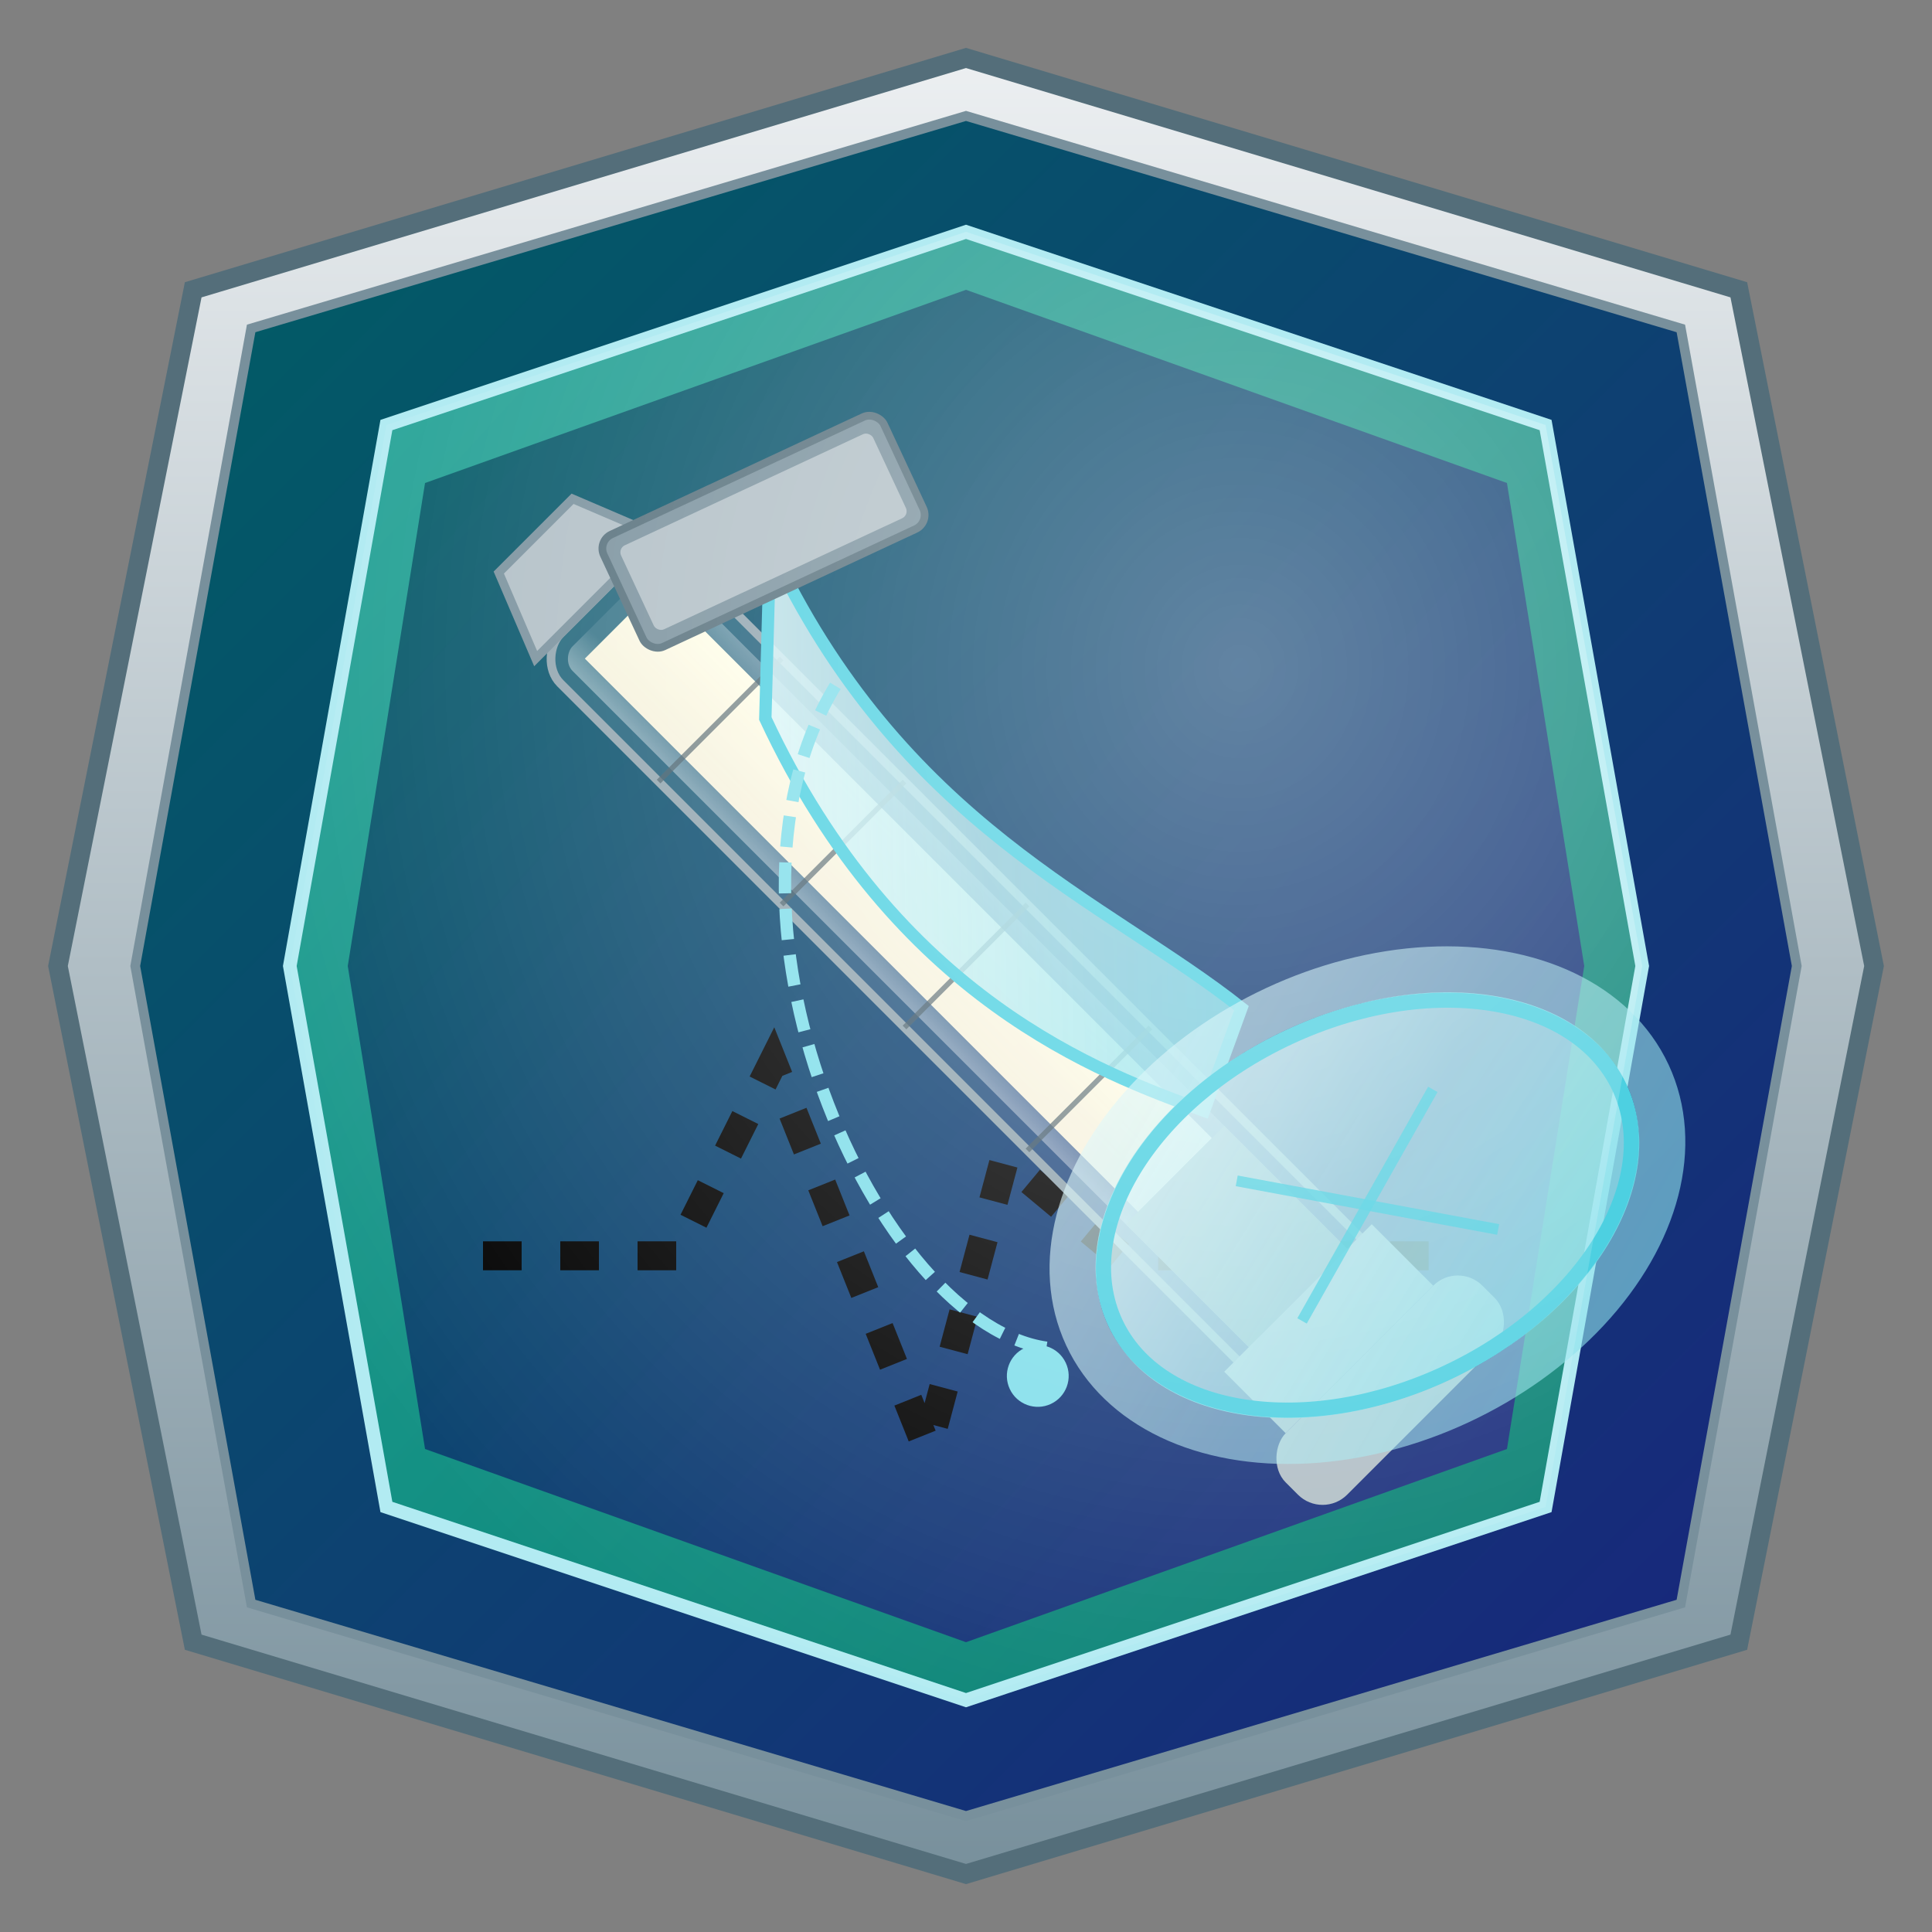 <svg width="100" height="100" viewBox="0 0 100 100" xmlns="http://www.w3.org/2000/svg" xmlns:xlink="http://www.w3.org/1999/xlink">

  <rect x="0" y="0" width="100" height="100" fill="#808080" stroke="none"/>

  <defs>
    <!-- Base gradient for the main badge - Deep Teal/Blue -->
    <linearGradient id="anesHDBadgeBase" x1="0%" y1="0%" x2="100%" y2="100%">
      <stop offset="0%" style="stop-color:#006064; stop-opacity:1" /> <!-- Dark Cyan -->
      <stop offset="100%" style="stop-color:#1A237E; stop-opacity:1" /> <!-- Indigo -->
    </linearGradient>
    <!-- Inner panel gradient - Lighter Teal -->
    <linearGradient id="anesHDFacet" x1="0%" y1="0%" x2="100%" y2="100%">
       <stop offset="0%" style="stop-color:#26A69A; stop-opacity:1" /> <!-- Medium Teal -->
       <stop offset="100%" style="stop-color:#00796B; stop-opacity:1" /> <!-- Teal -->
    </linearGradient>
    <!-- Border gradient - Bright Silver/Steel -->
    <linearGradient id="anesHDBorder" x1="0%" y1="0%" x2="0%" y2="100%">
      <stop offset="0%" style="stop-color:#ECEFF1; stop-opacity:1" /> <!-- Brightest silver -->
      <stop offset="50%" style="stop-color:#B0BEC5; stop-opacity:1" />
      <stop offset="100%" style="stop-color:#78909C; stop-opacity:1" /> <!-- Darker silver -->
    </linearGradient>
    <!-- Syringe Plastic gradient - Clear with highlights -->
    <linearGradient id="syringePlasticGradient" x1="0%" y1="0%" x2="0%" y2="100%">
       <stop offset="0%" style="stop-color:white; stop-opacity:0.3;" />
       <stop offset="30%" style="stop-color:white; stop-opacity:0.1;" />
       <stop offset="70%" style="stop-color:white; stop-opacity:0.1;" />
       <stop offset="100%" style="stop-color:white; stop-opacity:0.4;" />
    </linearGradient>
     <!-- Syringe Plunger/Liquid (Propofol White) -->
     <linearGradient id="syringeLiquidGradient" x1="0%" y1="0%" x2="0%" y2="100%">
       <stop offset="0%" style="stop-color:#FFFDE7; stop-opacity:1" /> <!-- Creamy white -->
       <stop offset="100%" style="stop-color:#FFF8E1; stop-opacity:0.95" />
     </linearGradient>
    <!-- LMA Material Gradient - Soft Silicone/Plastic -->
    <linearGradient id="lmaMaterialGradient" x1="0%" y1="0%" x2="100%" y2="100%">
       <stop offset="0%" style="stop-color:#E0F7FA; stop-opacity:0.9" /> <!-- Very Light Cyan -->
       <stop offset="50%" style="stop-color:#B2EBF2; stop-opacity:0.8" /> <!-- Light Cyan -->
       <stop offset="100%" style="stop-color:#80DEEA; stop-opacity:0.9" /> <!-- Cyan -->
    </linearGradient>
    <!-- Highlight effect -->
    <radialGradient id="anesHighlightShine" cx="70%" cy="30%" r="80%">
        <stop offset="0%" style="stop-color:white; stop-opacity:0.35;"/>
        <stop offset="100%" style="stop-color:white; stop-opacity:0;"/>
    </radialGradient>
     <!-- Subtle Waveform Color -->
    <color id="waveformColor">#80DEEA</color> <!-- Cyan -->
  </defs>

  <!-- Badge Structure -->
  <g>
    <!-- Outermost Border -->
    <path d="M 50,3 L 90,15 L 97,50 L 90,85 L 50,97 L 10,85 L 3,50 L 10,15 Z"
          fill="url(#anesHDBorder)" stroke="#546E7A" stroke-width="1"/>
    <!-- Mid Layer Border -->
     <path d="M 50,6 L 87,17 L 93,50 L 87,83 L 50,94 L 13,83 L 7,50 L 13,17 Z"
          fill="url(#anesHDBadgeBase)" stroke="#78909C" stroke-width="0.5"/>
    <!-- Inner Panel Layer -->
    <path d="M 50,12
             L 80,22 L 85,50 L 80,78 L 50,88 L 20,78 L 15,50 L 20,22 Z"
          fill="url(#anesHDFacet)" stroke="#B2EBF2" stroke-width="0.7"/>
     <!-- Innermost Base -->
      <path d="M 50,15
             L 78,25 L 82,50 L 78,75 L 50,85 L 22,75 L 18,50 L 22,25 Z"
          fill="url(#anesHDBadgeBase)" />
  </g>

  <!-- Subtle Background Waveform -->
   <path d="M 25 65 L 35 65 L 40 55 L 48 75 L 52 60 L 58 65 L 75 65"
          stroke="#waveformColor" stroke-width="1.5" fill="none" opacity="0.3" stroke-dasharray="2 2"/>

  <!-- Central Symbol: Detailed LMA + Syringe -->
  <g transform="translate(0, 0)"> <!-- Adjust position slightly if needed -->

     <!-- Detailed Syringe -->
     <g transform="translate(50 50) rotate(45) scale(0.9)"> <!-- Position, rotate, and scale -->
         <!-- Barrel -->
         <rect x="-30" y="-5" width="60" height="10" rx="2" ry="2" fill="#FFFFFF" fill-opacity="0.1" stroke="#90A4AE" stroke-width="0.5"/>
         <rect x="-29" y="-4" width="58" height="8" rx="1" ry="1" fill="url(#syringePlasticGradient)"/>
         <!-- Liquid/Plunger inside barrel -->
         <rect x="-28" y="-3" width="45" height="6" fill="url(#syringeLiquidGradient)"/>
          <!-- Measurement Lines -->
         <g stroke="#455A64" stroke-width="0.3" opacity="0.7">
            <line x1="-20" y1="-5" x2="-20" y2="5"/> <line x1="-10" y1="-5" x2="-10" y2="5"/> <line x1="0" y1="-5" x2="0" y2="5"/> <line x1="10" y1="-5" x2="10" y2="5"/>
         </g>
         <!-- Plunger End -->
         <rect x="17" y="-4" width="10" height="8" fill="#78909C"/> <!-- Rubber part -->
          <rect x="27" y="-6" width="5" height="12" fill="#B0BEC5"/> <!-- Stem -->
          <rect x="32" y="-8" width="5" height="16" rx="2" ry="2" fill="#B0BEC5"/> <!-- Thumb push -->
         <!-- Tip / Luer Lock -->
         <path d="M -30,-5 L -35,-3 L -35,3 L -30,5 Z" fill="#B0BEC5" stroke="#78909C" stroke-width="0.5"/>
     </g>

      <!-- Detailed LMA (Laryngeal Mask Airway) -->
       <g transform="translate(50 50) rotate(-25) scale(0.8)"> <!-- Position, rotate, and scale -->
          <!-- Tube -->
          <path d="M 0,-30 C 0,-10 10,0 15,10 L 10,15 C 5,10 -5,0 -5,-20 Z" fill="url(#lmaMaterialGradient)" stroke="#4DD0E1" stroke-width="0.8"/>
          <!-- Connector Port -->
          <rect x="-10" y="-35" width="20" height="8" rx="1" ry="1" fill="#78909C" stroke="#546E7A" stroke-width="0.5"/>
          <rect x="-9" y="-34" width="18" height="6" rx="0.5" ry="0.5" fill="#B0BEC5"/>
          <!-- Mask Bowl -->
          <ellipse cx="17" cy="25" rx="18" ry="12" fill="url(#lmaMaterialGradient)" stroke="#4DD0E1" stroke-width="1"/>
          <!-- Inflatable Cuff -->
          <ellipse cx="17" cy="25" rx="20" ry="14" fill="none" stroke="url(#lmaMaterialGradient)" stroke-width="3" stroke-opacity="0.7"/>
           <!-- Aperture Bars (optional detail) -->
          <line x1="10" y1="20" x2="24" y2="30" stroke="#4DD0E1" stroke-width="0.7" stroke-opacity="0.8"/>
          <line x1="24" y1="20" x2="10" y2="30" stroke="#4DD0E1" stroke-width="0.7" stroke-opacity="0.8"/>
          <!-- Pilot Balloon Tube (thin line) -->
           <path d="M 0 -20 C -15 -10, -15 20, -5 25" fill="none" stroke="#80DEEA" stroke-width="0.8" stroke-dasharray="2 1"/>
           <circle cx="-7" cy="26" r="2" fill="#80DEEA"/> <!-- Pilot balloon -->
       </g>

  </g>

  <!-- Overall Highlight Sheen -->
  <path d="M 50,12
             L 80,22 L 85,50 L 80,78 L 50,88 L 20,78 L 15,50 L 20,22 Z"
          fill="url(#anesHighlightShine)"/>

</svg>